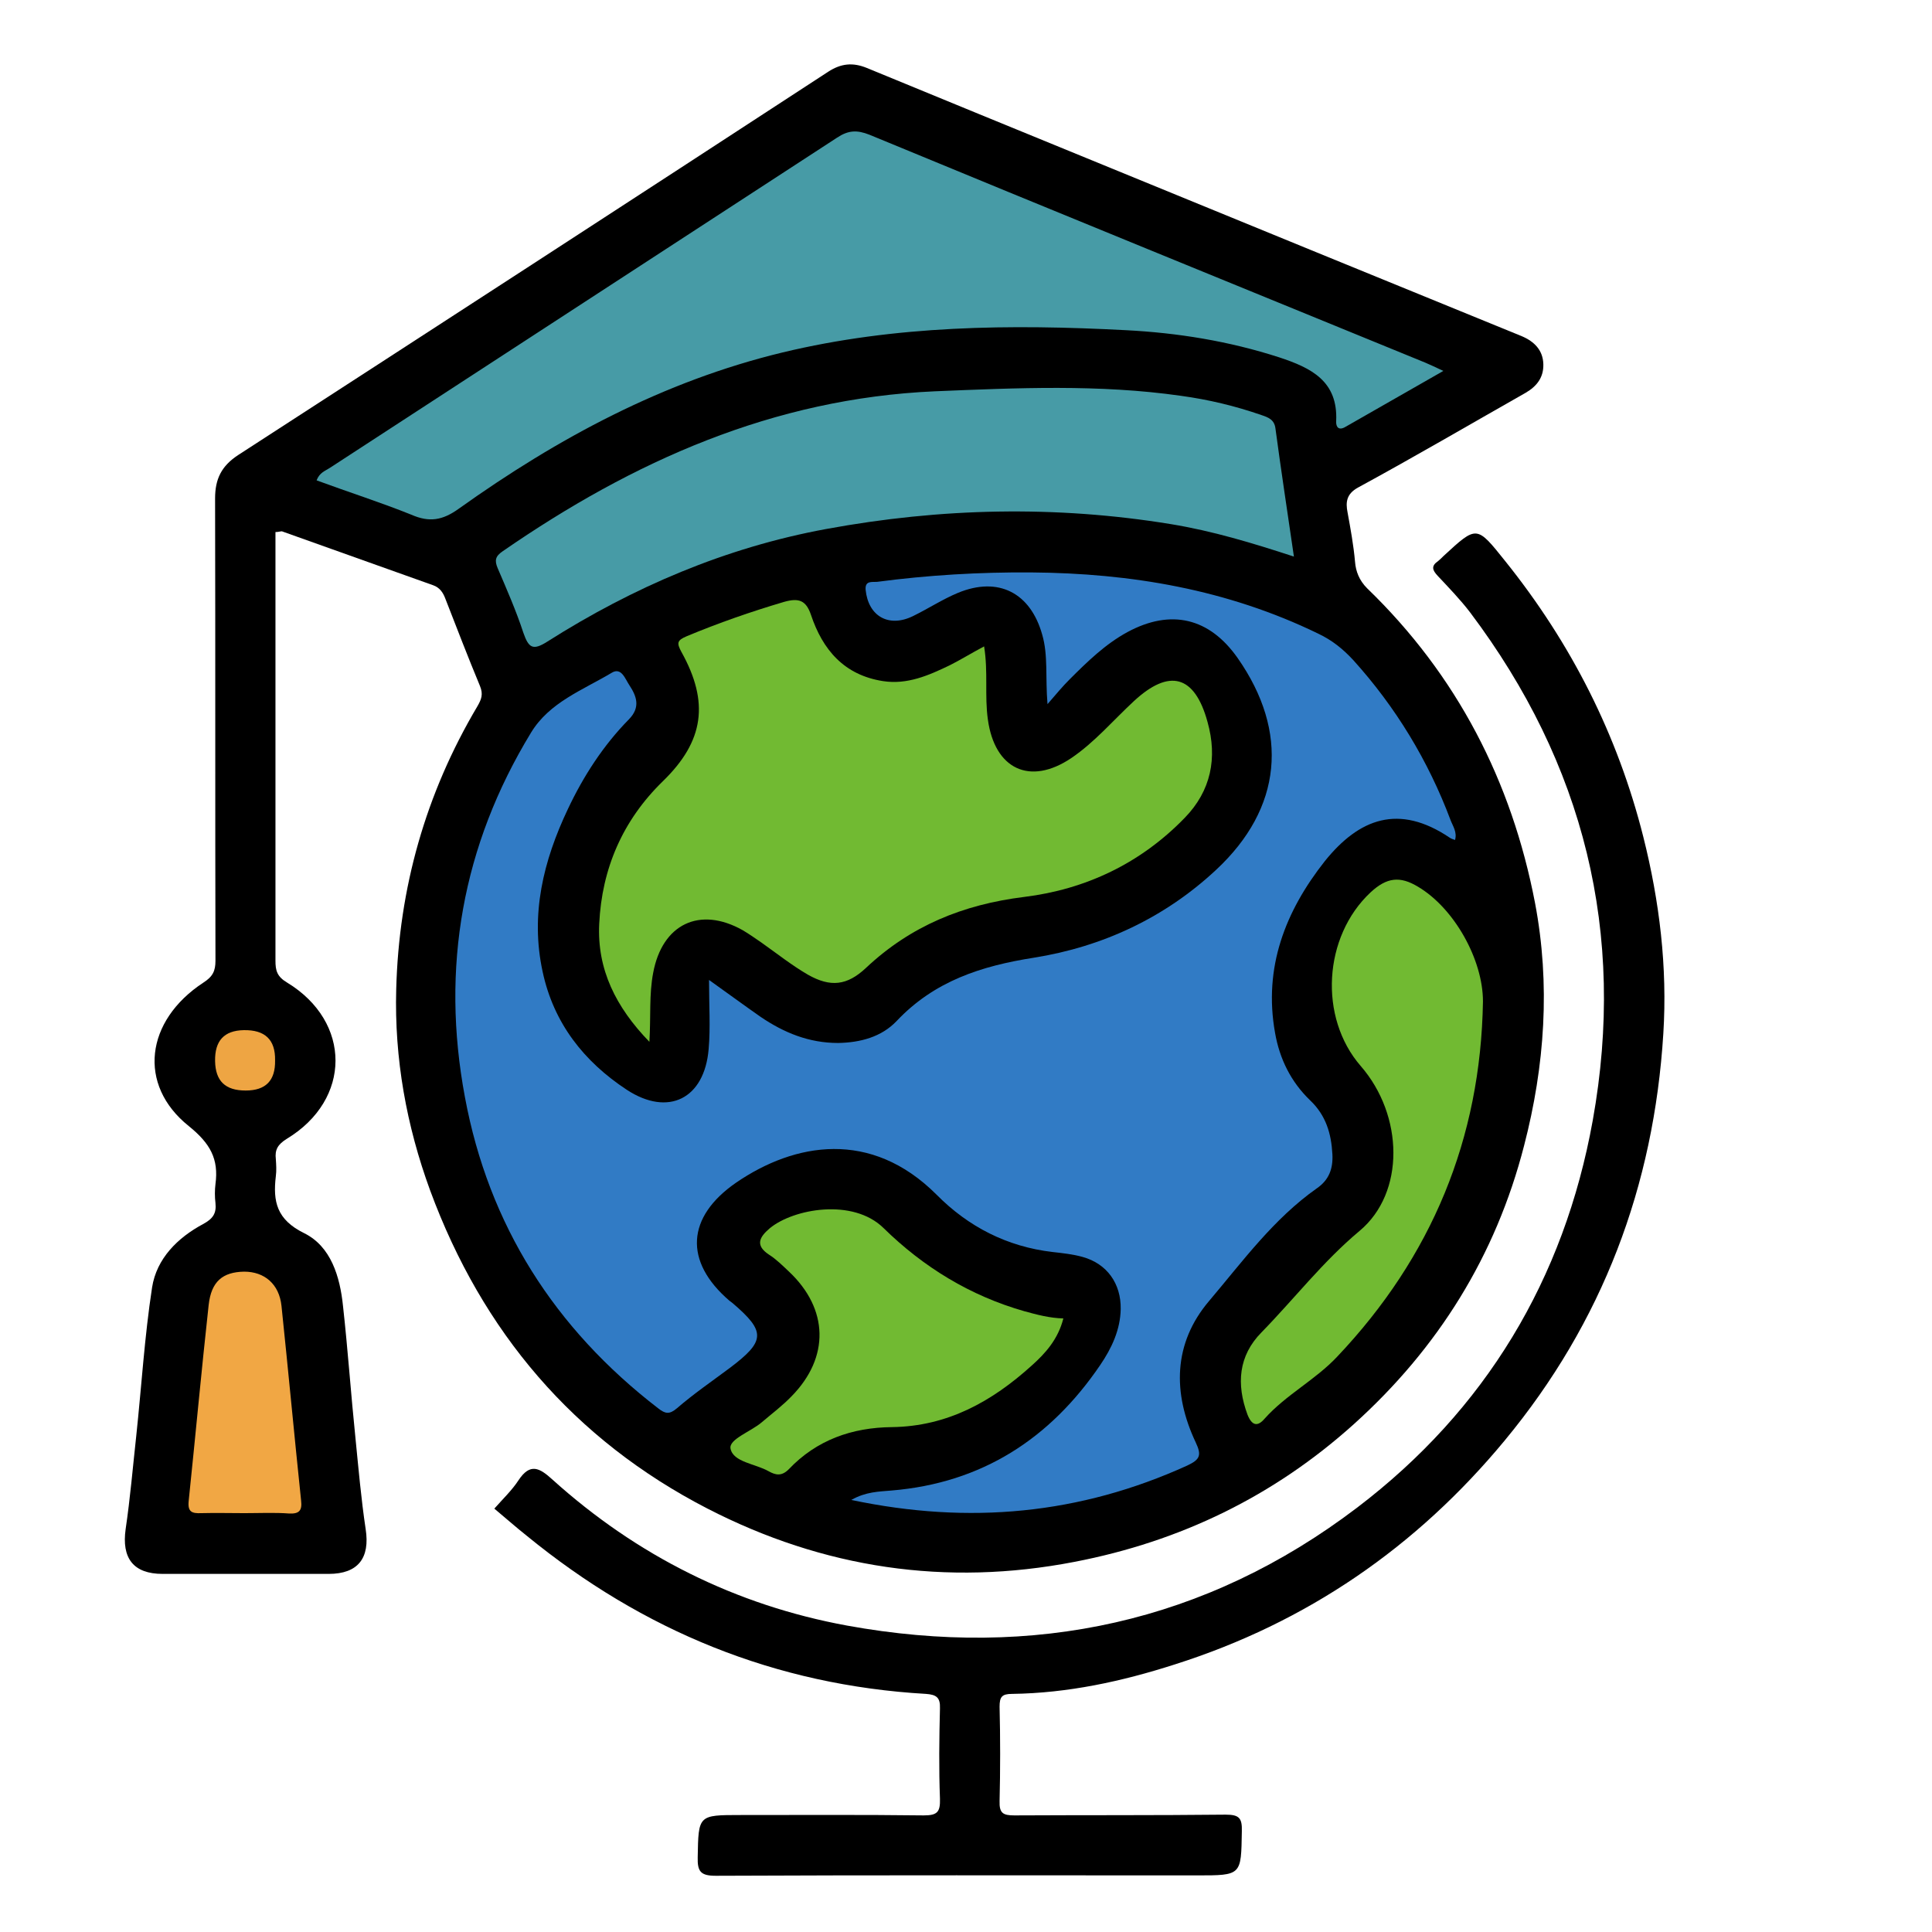 <?xml version="1.0" encoding="utf-8"?>
<!-- Generator: Adobe Illustrator 22.1.0, SVG Export Plug-In . SVG Version: 6.00 Build 0)  -->
<svg version="1.1" id="Слой_1" xmlns="http://www.w3.org/2000/svg" xmlns:xlink="http://www.w3.org/1999/xlink" x="0px" y="0px"
	 viewBox="0 0 512 512" style="enable-background:new 0 0 512 512;" xml:space="preserve">
<style type="text/css">
	.st0{fill:#317BC5;}
	.st1{fill:#71BA32;}
	.st2{fill:#479BA6;}
	.st3{fill:#F1A744;}
	.st4{fill:#EEA543;}
</style>
<path d="M73,141c0,10.3,0,20.4,0,30.6c0,27.7,0,55.3,0,83c0,2.6,0.4,4.2,3.1,5.8c17.1,10.4,17.1,31-0.1,41.4
	c-2.4,1.5-3.2,2.9-2.9,5.4c0.1,1.5,0.2,3,0,4.5c-0.8,6.7,0.2,11.5,7.5,15.1c7.1,3.5,9.5,11.5,10.3,19.3c1.3,11.7,2.1,23.4,3.3,35
	c0.8,8,1.5,16.1,2.7,24.1c1.2,7.7-2,11.9-9.8,11.9c-14.7,0-29.3,0-44,0c-7.8,0-10.9-4.2-9.8-11.9c1.2-8.1,1.9-16.4,2.8-24.6
	c1.4-13.1,2.2-26.4,4.2-39.4c1.2-7.7,6.8-13.2,13.5-16.8c2.6-1.4,3.6-2.8,3.3-5.6c-0.2-1.6-0.2-3.4,0-5c0.9-6.7-1.4-10.8-7.1-15.4
	c-13.6-10.9-11.5-27.9,3.9-38c2.5-1.6,3.2-3.1,3.2-5.8c-0.1-40.8,0-81.7-0.1-122.5c0-5.2,1.7-8.6,6.1-11.5
	c52.2-33.8,104.3-67.6,156.4-101.6c3.4-2.2,6.5-2.5,10.2-1c39.3,16.2,78.6,32.2,117.8,48.3c18.6,7.6,37.2,15.2,55.8,22.8
	c3.3,1.4,5.6,3.7,5.7,7.4c0.1,3.4-1.6,5.8-4.7,7.6c-14.8,8.4-29.5,17-44.4,25.1c-3.1,1.7-3.3,3.9-2.8,6.5c0.8,4.4,1.6,8.7,2,13.2
	c0.2,2.5,1.1,4.9,3.2,7c23.8,23,38.3,51.1,44.5,83.4c4.1,21.6,2.6,43.1-2.9,64.3c-7.5,29.2-22.8,53.7-45.1,73.8
	c-21.2,19.1-46,31.1-74,36.5c-34.1,6.6-66.6,1.7-97.3-14.1c-35.5-18.3-59.7-46.9-73.5-84.3c-6.3-17.2-9.5-35-9-53.3
	c0.7-26.8,7.8-51.9,21.5-75c1.1-1.9,1.6-3.2,0.7-5.4c-3.2-7.7-6.2-15.5-9.2-23.2c-0.6-1.6-1.5-2.9-3.2-3.5
	c-13.4-4.8-26.7-9.5-40.1-14.3C74.3,140.8,73.8,141,73,141z"/>
<path d="M131,399.8c2.4-2.7,4.7-4.9,6.4-7.5c3.1-4.7,5.6-3.3,9-0.2c22.4,20.2,48.6,33.3,78.1,38.7c49.4,9,95.1-0.8,135.2-31.3
	c33.9-25.8,54.8-60.4,62.4-102.6c8.9-49.6-2.3-94.5-32.5-134.6c-2.6-3.4-5.6-6.5-8.6-9.7c-1.4-1.5-1.8-2.6,0.1-3.9
	c0.5-0.4,1-0.9,1.5-1.4c8.8-8.1,8.7-8.1,16.3,1.4c17.5,21.8,29.8,46.1,36.6,73.1c4.3,17.1,6.4,34.5,5.3,52.1
	c-2.5,40.4-16.1,76.5-42,107.8c-23.4,28.3-52.5,48.3-87.5,59.4c-14,4.5-28.3,7.6-43.1,7.8c-2.7,0-3.3,0.8-3.3,3.4
	c0.2,8.3,0.2,16.7,0,25c-0.1,3.2,0.9,3.8,3.9,3.8c18.7-0.1,37.3,0,56-0.2c3.6,0,4.4,0.9,4.3,4.4c-0.2,11.7,0,11.7-11.9,11.7
	c-42.5,0-85-0.1-127.5,0.1c-4,0-4.9-1.1-4.8-4.9c0.2-11.2,0.1-11.2,11.4-11.2c16.2,0,32.3-0.1,48.5,0.1c3.6,0,4.4-0.9,4.3-4.4
	c-0.3-8-0.2-16,0-24c0.1-2.8-0.9-3.6-3.7-3.8c-39.9-2.3-75-16.7-105.8-41.9C136.7,404.7,134,402.3,131,399.8z"/>
<path class="st0" d="M277.6,186.6c-0.6-7.2,0.2-12.9-1.4-18.4c-3.1-11.1-11.6-15.5-22.3-11.1c-4.1,1.7-7.9,4.2-12,6.2
	c-6.4,3.1-11.8,0-12.5-7c-0.2-2.5,1.7-2,3-2.1c13.6-1.8,27.2-2.6,40.9-2.5c26.4,0.2,51.9,4.5,76,16.2c3.8,1.8,6.6,4.1,9.3,7
	c11.3,12.5,19.9,26.7,25.8,42.4c0.6,1.6,1.8,3.2,1.2,5.3c-0.5-0.2-1-0.3-1.4-0.6c-13.5-9.1-24-5.1-33.1,6.2
	c-10.5,13.3-16.3,28.2-13.2,45.5c1.2,6.9,4.2,13,9.3,17.9c4.2,4,5.6,8.8,5.9,14.3c0.2,3.8-0.9,6.8-4.1,9
	c-11.5,8.1-19.7,19.4-28.6,29.9c-9.5,11.2-9.7,24.4-3.5,37.5c1.6,3.4,1.1,4.5-2.3,6.1c-28.4,12.9-57.7,15.7-89,9.1
	c3.9-2.2,7.3-2.2,10.7-2.5c23.9-2,42-13.7,55.3-33.3c3-4.4,5.3-9.3,5.4-14.8c0.1-6.7-3.6-12-10.1-13.8c-2.5-0.7-5.2-1-7.9-1.3
	c-12.1-1.4-22.4-6.7-30.8-15.2c-17.4-17.4-37.6-13.8-53.1-3.2c-13.2,9.1-13.9,20.9-1.8,31.3c0.3,0.2,0.5,0.4,0.8,0.6
	c8.9,7.6,8.8,10.1-0.8,17.3c-4.7,3.5-9.5,6.8-13.9,10.6c-2,1.7-3.1,1.5-5,0c-27.4-21.1-44.9-48.5-51.2-82.5
	c-6.4-34.2-0.7-66.6,17.5-96.5c4.9-8.1,13.7-11.3,21.4-15.9c2.6-1.6,3.6,1.7,4.7,3.3c1.9,2.9,3,5.8-0.1,9
	c-6.8,6.9-12.1,15.1-16.2,23.8c-6.5,13.7-10,27.9-6.7,43.1c2.9,13.6,10.9,23.8,22.3,31.3c11,7.2,20.6,2.4,21.7-10.8
	c0.5-5.7,0.1-11.5,0.1-18.3c5.2,3.7,9.4,6.8,13.7,9.8c6.2,4.2,12.8,6.9,20.5,6.9c5.9-0.1,11.5-1.6,15.5-5.8
	C247.6,260,260,256,274,253.8c18.2-2.9,34.7-10.6,48.3-23.3c17.5-16.3,19.4-36.5,5.7-56.1c-7.5-10.7-17.7-13.1-29.2-6.9
	c-5.9,3.2-10.7,7.9-15.4,12.6C281.7,181.8,280.1,183.7,277.6,186.6z"/>
<path class="st1" d="M260.8,171.3c1.1,6.8,0.1,13.1,1,19.4c1.8,13.1,11.1,17.6,22.1,10.2c6.2-4.2,11.1-10,16.6-15.1
	c9.4-8.7,16.1-6.9,19.5,5.5c2.7,9.6,0.9,18.3-6,25.4c-11.7,12.1-26.3,19-42.6,21c-16.2,2-30.1,7.7-41.9,18.8
	c-5,4.7-9.4,5.2-15.4,1.8c-4.3-2.5-8.2-5.6-12.3-8.5c-1.6-1.1-3.3-2.3-5-3.3c-11.4-6.4-21.3-1.6-23.7,11.3c-1.1,5.7-0.6,11.5-1,18.3
	c-8.9-9.2-13.9-19.2-13.3-31.3c0.7-14.6,6.2-27.4,16.9-37.8c10.9-10.6,12.3-20.9,4.9-34.2c-1.3-2.4-1.2-3.1,1.4-4.2
	c8.4-3.5,17-6.5,25.8-9.1c3.9-1.1,5.8-0.4,7.1,3.4c3.1,9.3,8.8,16,19.1,17.6c6.4,1,12.1-1.5,17.7-4.2
	C254.5,174.9,257.4,173.1,260.8,171.3z"/>
<path class="st2" d="M83.9,127.3c0.8-2.1,2.3-2.5,3.5-3.3c44.8-29.2,89.6-58.3,134.4-87.5c3-2,5.3-2.1,8.6-0.8
	C279.5,56,328.6,76,377.7,96.1c1.4,0.6,2.7,1.2,4.8,2.2c-9.1,5.2-17.5,10-25.9,14.8c-1.8,1.1-2.6,0.1-2.5-1.5
	c0.5-10.6-6.6-14.1-15.1-16.9c-13.3-4.3-26.9-6.5-40.7-7.2c-30.5-1.6-61-1.3-90.9,5.9c-31.5,7.6-59.6,22.7-85.8,41.4
	c-4.3,3.1-7.8,3.7-12.6,1.6C100.8,133.1,92.3,130.4,83.9,127.3z"/>
<path class="st2" d="M342.9,147.5c-11-3.6-21.6-6.8-32.6-8.6c-30.6-5-61-4.3-91.4,1.3c-26.6,4.9-51.1,15.4-73.8,29.8
	c-3.9,2.5-5,1.7-6.4-2.3c-1.9-5.8-4.4-11.5-6.8-17.1c-0.9-2.1-0.6-3.2,1.3-4.5c34.6-23.9,71.7-40.5,114.5-42.4
	c21.8-0.9,43.6-1.9,65.3,1.2c7.3,1,14.4,2.7,21.3,5.1c1.8,0.6,3.4,1.2,3.7,3.5C339.5,124.7,341.2,135.8,342.9,147.5z"/>
<path class="st1" d="M393,265.4c-0.6,36.4-13.6,67.7-38.6,94.1c-5.8,6.2-13.6,10.1-19.3,16.5c-1.8,2.1-3.3,1.9-4.5-1.1
	c-3-8.1-2.4-15.6,3.7-21.8c8.7-8.9,16.3-18.8,26-26.9c12.1-10.1,11.7-30.6,0.3-43.7c-11.2-12.9-9.9-34.3,2.6-46
	c4.3-4,7.8-4.4,12.6-1.5C385.4,240.7,393,254.3,393,265.4z"/>
<path class="st1" d="M281.8,349.4c-1.4,5.5-4.7,9.2-8.4,12.5c-10.5,9.5-22.3,16.1-37,16.3c-10.6,0.1-20,3.4-27.4,11.2
	c-1.9,1.9-3.5,1.5-5.3,0.5c-3.5-2-9.4-2.4-10.1-6c-0.5-2.5,5.4-4.5,8.3-7c2.7-2.3,5.5-4.4,7.9-6.9c10.1-10.3,9.8-23.1-0.7-33
	c-1.7-1.6-3.4-3.3-5.3-4.5c-3.8-2.5-2.5-4.7,0.2-7c6.3-5.2,22-8,30.1-0.1c10.6,10.4,23,18,37.4,22.1
	C274.8,348.4,278.1,349.3,281.8,349.4z"/>
<path class="st3" d="M64.8,401c-3.8,0-7.6-0.1-11.5,0c-2.4,0.1-3.6-0.3-3.3-3.2c1.8-17.3,3.4-34.7,5.3-52c0.7-6.2,3.7-8.7,9.4-8.8
	c5.4,0,9.3,3.3,9.9,9.1c1.8,17.2,3.4,34.4,5.2,51.6c0.3,2.6-0.5,3.5-3.1,3.4C72.8,400.8,68.8,401,64.8,401z"/>
<path class="st4" d="M65.1,289c-5.4,0-8-2.5-8.1-7.8c-0.1-5.4,2.4-8.1,7.6-8.2c5.6-0.1,8.4,2.5,8.3,8C73,286.4,70.4,289,65.1,289z"
	/>
</svg>
